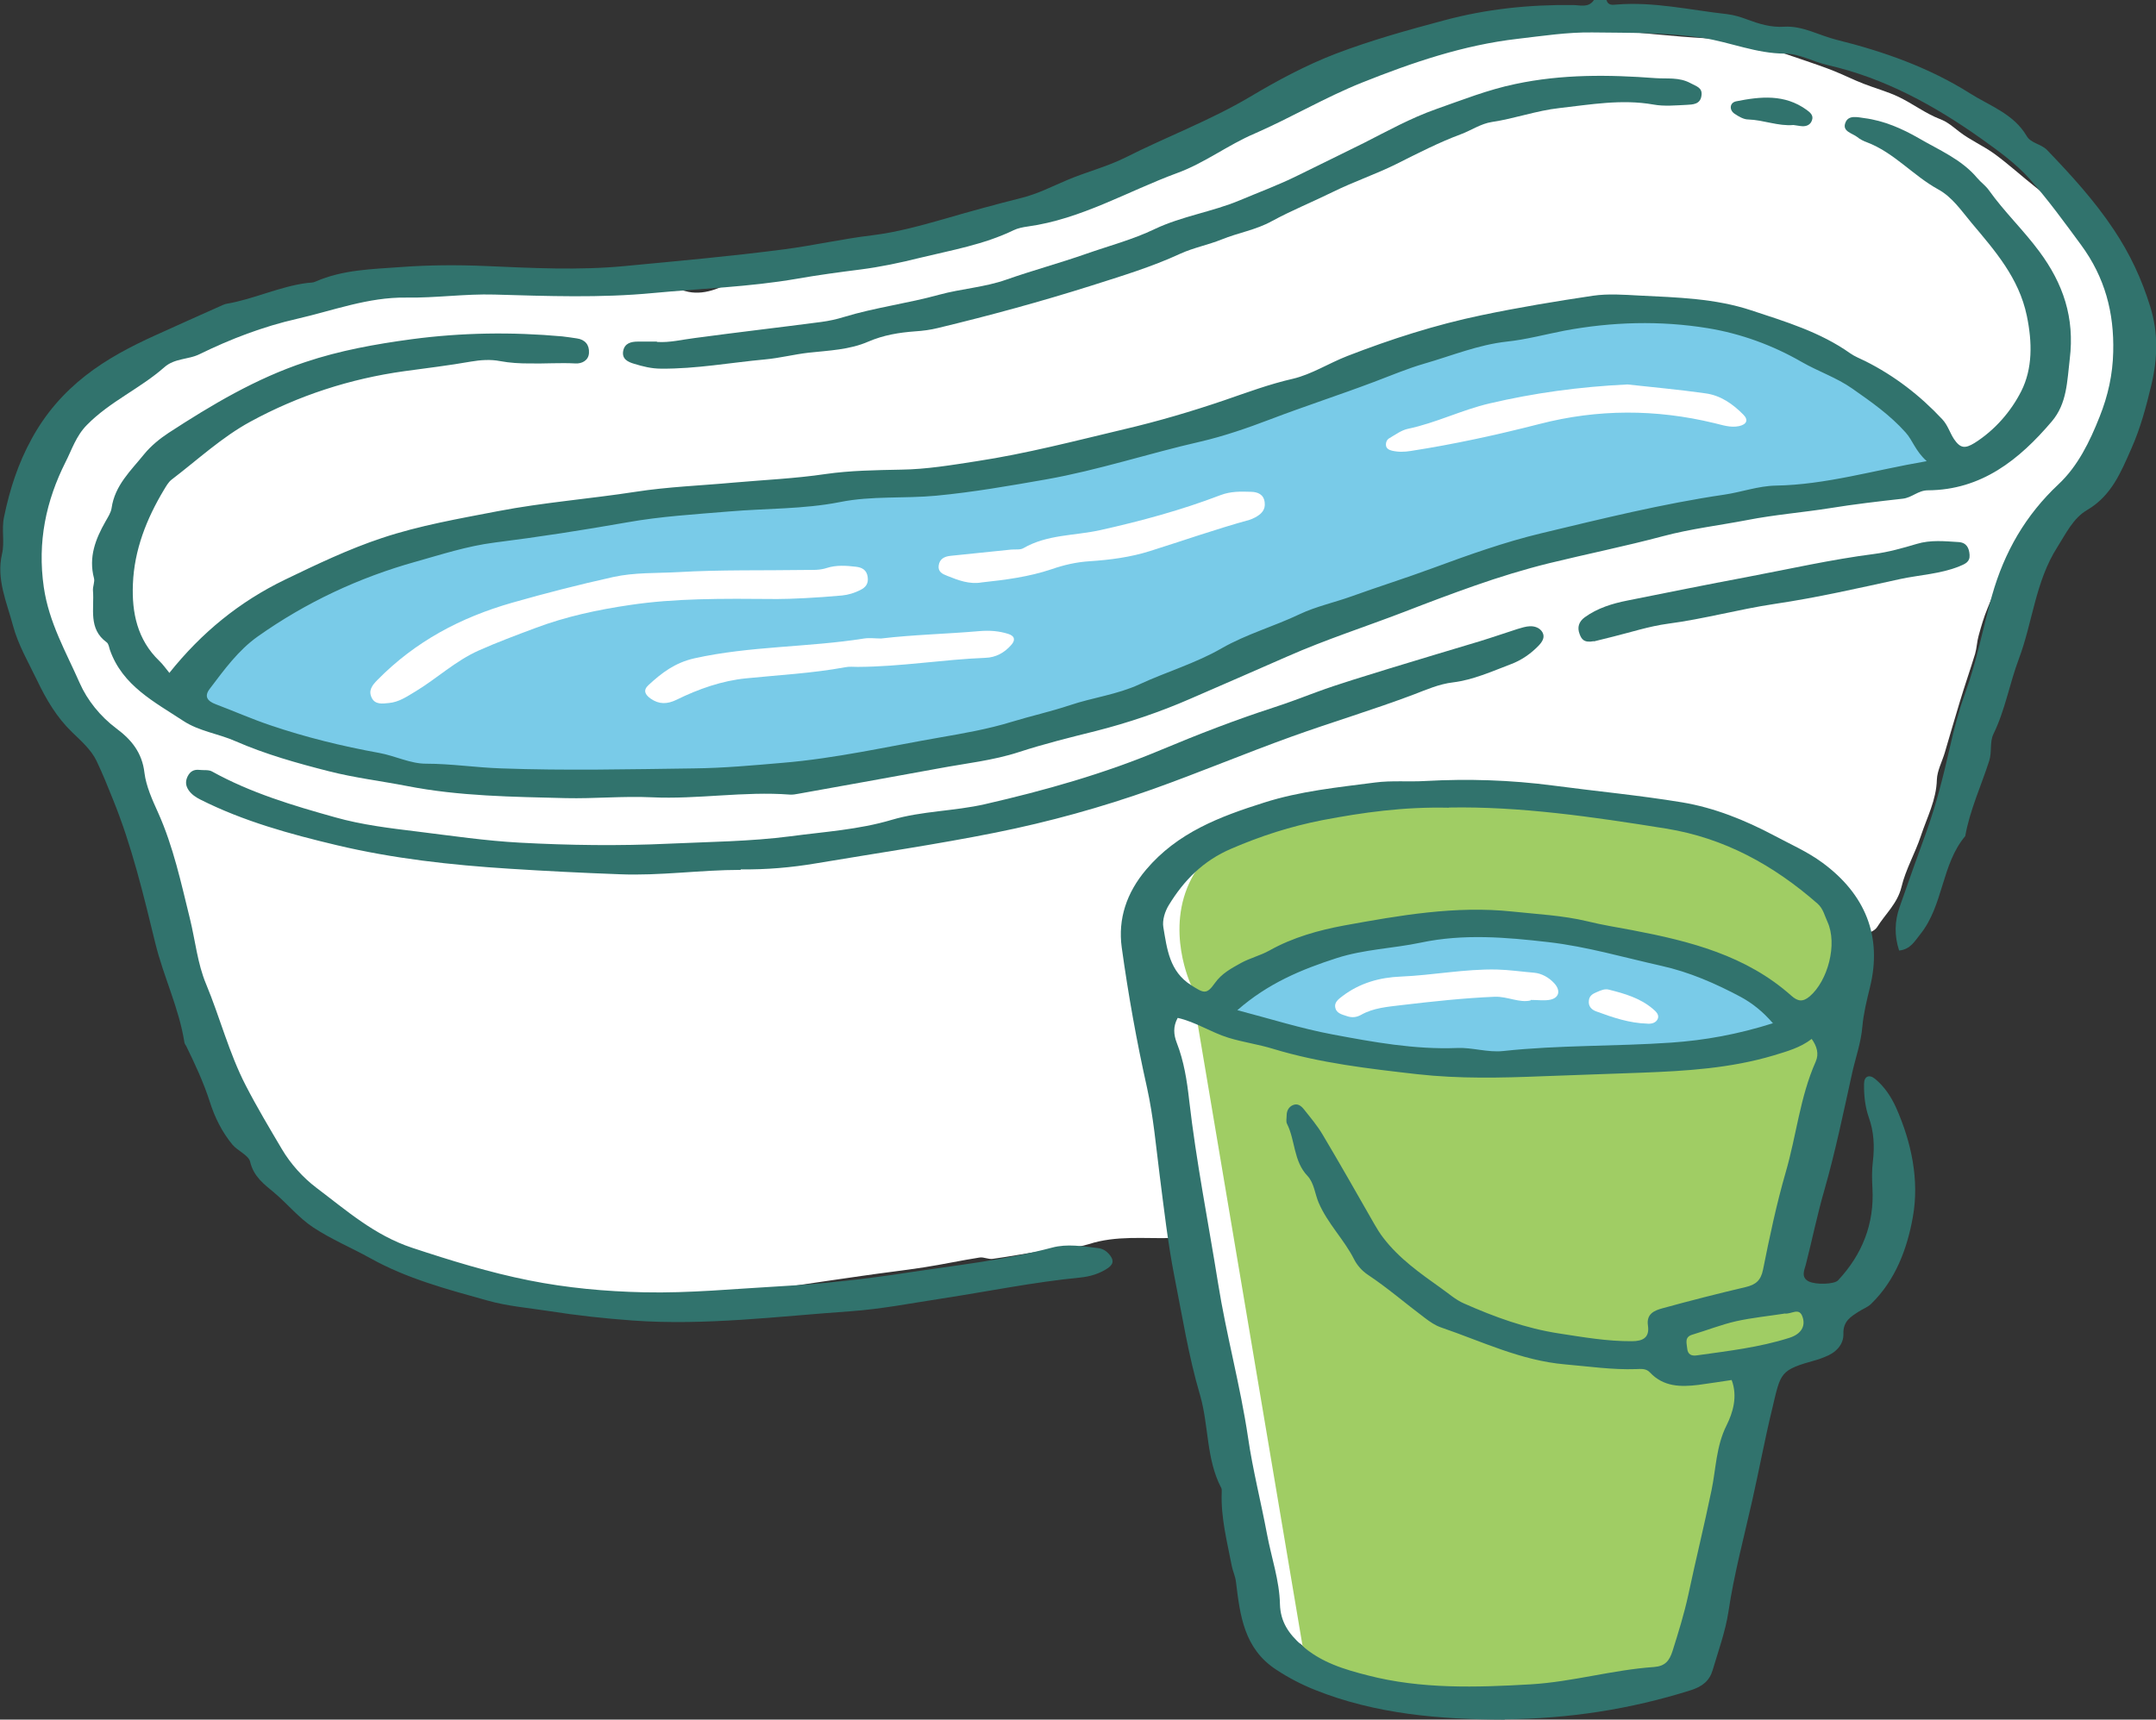 <svg width="183" height="146" viewBox="0 0 183 146" fill="none" xmlns="http://www.w3.org/2000/svg">
<rect x="0" y="0" width="183" height="146" fill="#333333" stroke="none"/>
<g clip-path="url(#clip0_125_19747)">
<path d="M181.476 27.462V29.246C181.405 29.631 181.32 30.016 181.263 30.401C181.063 31.799 180.992 33.226 180.636 34.567C180.323 35.737 179.71 36.835 179.126 37.905C178.77 38.59 178.286 39.203 177.788 39.788C177.432 40.202 176.933 40.502 176.534 40.887C175.779 41.614 175.067 42.399 174.298 43.112C173.871 43.512 173.259 43.726 172.931 44.182C171.991 45.438 171.094 46.722 170.31 48.077C169.67 49.204 169.2 50.445 168.701 51.644C168.388 52.4 168.16 53.184 167.946 53.969C167.804 54.468 167.79 55.01 167.647 55.51C167.234 56.865 166.764 58.206 166.351 59.575C165.91 61.016 165.497 62.472 165.069 63.913C164.841 64.669 164.428 65.439 164.4 66.195C164.357 67.921 163.56 69.405 163.047 70.96C162.563 72.429 161.751 73.813 161.395 75.311C161.053 76.709 160.042 77.579 159.344 78.692C159.187 78.949 158.788 79.192 158.489 79.192C157.891 79.192 157.706 79.548 157.606 79.99C157.393 80.96 157.236 81.945 157.008 82.901C156.837 83.628 156.51 84.327 156.353 85.069C156.054 86.439 155.883 87.837 155.541 89.192C155.1 90.975 154.516 92.716 154.031 94.499C153.832 95.227 153.946 96.14 153.547 96.682C152.707 97.809 152.935 99.136 152.607 100.348C152.308 101.461 152.208 102.631 151.909 103.758C151.539 105.142 150.984 106.468 150.67 107.852C150.457 108.751 150.471 109.721 151.696 110.049C151.952 110.121 152.208 110.349 152.394 110.563C152.878 111.105 152.892 111.989 152.394 112.375C151.582 113.002 150.77 113.644 149.887 114.129C149.403 114.4 149.232 114.771 149.118 115.199C148.961 115.77 149.004 116.398 148.804 116.954C148.406 118.124 147.836 119.251 147.466 120.421C146.981 122.004 146.611 123.631 146.17 125.228C146.056 125.642 145.757 125.999 145.657 126.413C145.401 127.425 145.215 128.438 144.973 129.466C144.66 130.821 144.332 132.176 144.019 133.531C143.763 134.658 143.606 135.828 143.264 136.927C142.937 138.011 142.424 139.038 141.968 140.122C142.153 140.222 142.239 140.294 142.338 140.336C143.051 140.593 143.335 141.164 143.278 141.849C143.221 142.491 142.68 142.633 142.096 142.619C141.997 142.619 141.911 142.747 141.797 142.776C141.242 142.933 140.672 143.118 140.102 143.232C139.162 143.404 138.194 143.532 137.254 143.675H129.235C128.879 143.489 128.523 143.161 128.153 143.161C125.945 143.104 123.724 143.232 121.53 143.104C119.864 143.004 118.226 142.605 116.574 142.334C115.734 142.191 114.836 142.177 114.082 141.849C112.828 141.306 111.504 140.821 110.55 139.723C110.307 139.438 109.809 139.395 109.453 139.195C108.855 138.867 108.071 138.653 107.73 138.154C107.003 137.069 106.718 135.743 106.448 134.459C106.305 133.774 106.362 133.046 106.22 132.362C105.778 130.25 105.251 128.167 104.838 126.056C104.397 123.802 103.97 121.534 103.727 119.237C103.557 117.653 102.916 116.184 102.787 114.557C102.688 113.188 102.118 111.833 101.705 110.492C101.235 108.936 100.651 107.396 100.224 105.826C100.081 105.313 99.868 105.113 99.412 105.113C97.076 105.17 94.74 104.885 92.433 105.627C91.208 106.012 89.841 106.012 88.559 106.197C87.121 106.411 85.697 106.682 84.258 106.882C83.902 106.939 83.503 106.711 83.147 106.768C81.581 107.011 80.028 107.353 78.462 107.595C76.71 107.867 74.944 108.066 73.192 108.323C71.141 108.608 69.104 108.922 67.053 109.222C66.498 109.307 65.957 109.436 65.401 109.479C63.778 109.636 62.14 109.764 60.516 109.878C59.975 109.921 59.419 109.878 58.864 109.907C58.209 109.907 57.554 109.949 56.884 109.949C55.574 109.949 54.264 109.907 52.953 109.921C51.786 109.935 50.603 110.078 49.436 110.049C48.139 110.021 46.829 109.878 45.533 109.735C45.02 109.678 44.522 109.507 44.023 109.393C43.269 109.222 42.514 109.036 41.759 108.865C41.332 108.765 40.89 108.737 40.491 108.594C39.979 108.423 39.509 108.123 38.996 107.981C37.856 107.653 36.646 107.51 35.549 107.053C34.752 106.711 33.897 106.312 33.128 105.969C32.117 105.527 31.148 105.042 30.208 104.443C29.126 103.758 28.029 103.116 26.933 102.445C25.466 101.547 24.227 100.391 23.287 98.936C22.731 98.08 22.204 97.21 21.634 96.368C20.922 95.341 19.883 94.542 19.584 93.258C19.498 92.916 19.498 92.53 19.299 92.274C18.231 90.833 17.718 89.149 17.105 87.509C16.906 86.995 16.778 86.453 16.564 85.939C16.165 84.984 15.653 84.056 15.339 83.072C14.955 81.859 14.741 80.59 14.428 79.349C13.972 77.622 13.374 75.925 13.032 74.184C12.804 73.014 11.935 71.944 12.348 70.66C12.363 70.589 12.291 70.489 12.249 70.418C11.907 69.733 11.522 69.062 11.238 68.349C10.483 66.452 9.799 64.54 9.059 62.643C8.973 62.429 8.717 62.158 8.517 62.115C7.478 61.944 7.492 60.817 6.808 60.289C6.21 59.818 5.968 58.891 5.384 58.349C3.946 57.022 3.333 55.224 2.521 53.555C2.094 52.685 1.838 51.729 1.596 50.773C1.353 49.846 1.197 48.89 1.083 47.949C0.997 47.164 1.069 46.351 0.997 45.566C0.955 45.124 0.798 44.696 0.698 44.254V43.54C0.784 43.326 0.869 43.098 0.955 42.884C1.353 41.957 1.738 41.015 2.165 40.088C2.393 39.56 2.564 38.961 2.949 38.576C3.746 37.777 4.686 37.106 5.042 35.951C5.099 35.78 5.327 35.651 5.484 35.523C6.395 34.767 7.335 34.039 8.218 33.24C9.158 32.398 9.942 31.357 11.152 30.858C11.622 30.672 12.163 30.587 12.534 30.287C13.944 29.16 15.667 28.703 17.262 28.019C18.501 27.491 19.826 27.106 21.15 26.792C23.643 26.193 26.149 25.722 28.642 25.151C30.194 24.795 31.718 24.466 33.356 24.538C34.894 24.609 36.447 24.253 37.999 24.096C40.078 23.867 42.158 23.653 44.237 23.425C44.351 23.425 44.465 23.368 44.579 23.382C46.245 23.496 47.912 23.71 49.564 23.682C50.475 23.653 51.358 24.138 52.341 23.639C52.825 23.396 53.68 23.825 54.349 23.996C55.588 24.324 56.884 24.338 58.152 24.709C59.647 25.151 61.214 24.481 62.567 23.639C62.752 23.525 62.98 23.411 63.194 23.382C64.319 23.24 65.444 23.183 66.569 23.011C68.264 22.755 69.973 22.498 71.639 22.127C74.36 21.528 77.052 20.829 79.757 20.187C80.128 20.101 80.541 20.187 80.897 20.101C82.549 19.673 84.201 19.259 85.825 18.746C87.861 18.09 89.87 17.376 91.864 16.634C92.561 16.363 93.16 15.778 93.872 15.564C95.125 15.194 96.293 14.637 97.461 14.066C98.771 13.425 100.067 12.74 101.377 12.098C101.933 11.827 102.517 11.613 103.072 11.342C104.212 10.785 105.323 10.186 106.476 9.672C108.513 8.745 110.55 7.846 112.6 6.948C112.885 6.819 113.199 6.719 113.498 6.634C114.68 6.249 115.976 6.149 117.044 5.407C117.357 5.193 117.785 5.15 118.169 5.036C119.052 4.779 119.935 4.537 120.804 4.251C121.231 4.123 121.63 3.809 122.043 3.809C123.695 3.781 125.262 3.11 126.957 3.196C128.096 3.253 129.264 3.01 130.403 2.868C130.631 2.839 130.816 2.639 131.03 2.511H137.809C137.809 2.511 137.923 2.668 137.98 2.668C139.575 2.825 141.171 2.982 142.766 3.11C144.062 3.224 145.358 3.253 146.654 3.41C147.679 3.538 148.705 3.738 149.702 4.009C150.927 4.337 152.109 4.779 153.319 5.179C154.117 5.45 154.9 5.721 155.684 6.035C156.538 6.377 157.35 6.791 158.204 7.119C159.187 7.504 160.213 7.775 161.167 8.232C162.349 8.802 163.431 9.63 164.642 10.101C165.326 10.357 165.767 10.771 166.308 11.185C167.248 11.912 168.359 12.383 169.313 13.082C170.496 13.952 171.592 14.951 172.746 15.864C174.27 17.091 175.822 18.289 177.346 19.502C178.129 20.13 178.998 20.672 179.369 21.699C179.568 22.241 179.71 22.883 180.109 23.24C181.078 24.11 181.092 25.223 181.206 26.35C181.249 26.735 181.391 27.106 181.476 27.477V27.462Z" fill="white"/>
<path d="M101.107 83.657C101.107 83.657 92.034 64.726 128.694 67.607C165.368 70.489 156.353 85.098 156.353 85.098L150.585 108.894L154.929 110.677V114.244L150.585 115.67L144.247 141.349C144.247 141.349 136.015 145.101 125.732 144.916C115.449 144.73 110.564 139.766 110.564 139.766L101.107 83.671V83.657Z" fill="#A0CD64"/>
<path fill-rule="evenodd" clip-rule="evenodd" d="M154.929 87.124C154.929 87.124 143.236 90.376 128.438 90.376C113.64 90.376 102.46 85.939 102.46 85.939C102.46 85.939 113.541 79.049 128.338 79.049C143.136 79.049 154.929 87.138 154.929 87.138V87.124Z" fill="#79CBE8"/>
<path d="M15.795 59.69C15.795 59.69 23.301 49.489 38.611 45.623C53.936 41.757 76.282 42.413 86.052 40.031C95.823 37.648 120.035 29.802 120.035 29.802C120.035 29.802 137.453 24.338 150.585 28.375C163.716 32.413 165.61 38.847 165.61 38.847C165.61 38.847 140.999 44.168 132.924 45.623C124.834 47.078 104.183 56.622 104.183 56.622C104.183 56.622 76.596 65.753 63.307 66.209C44.123 71.559 15.795 59.69 15.795 59.69Z" fill="#79CBE8"/>
<path fill-rule="evenodd" clip-rule="evenodd" d="M136.357 0C136.485 0.485 136.884 0.414 137.225 0.385C140.387 0.129 143.478 0.856 146.583 1.199C147.181 1.27 147.736 1.441 148.306 1.655C149.303 2.026 150.314 2.34 151.425 2.269C153.006 2.169 154.402 3.01 155.897 3.381C159.871 4.366 163.745 5.735 167.22 7.932C168.886 8.988 170.909 9.658 172.019 11.541C172.375 12.169 173.244 12.212 173.757 12.74C175.794 14.866 177.759 17.006 179.411 19.488C180.793 21.556 181.79 23.696 182.516 26.05C183.2 28.262 183.143 30.43 182.602 32.698C182.16 34.553 181.676 36.365 180.907 38.091C180.024 40.088 179.226 42.085 177.161 43.298C175.979 43.983 175.366 45.281 174.626 46.451C172.76 49.375 172.532 52.828 171.35 55.966C170.567 58.049 170.196 60.289 169.199 62.329C168.872 63 169.086 63.841 168.843 64.597C168.16 66.723 167.206 68.763 166.807 70.989C164.784 73.4 164.969 76.838 163.004 79.306C162.52 79.905 162.164 80.604 161.195 80.704C160.782 79.434 160.811 78.222 161.238 77.009C161.979 74.869 162.748 72.729 163.517 70.603C164.343 68.292 164.941 65.938 165.482 63.542C165.838 61.958 166.266 60.332 166.821 58.791C167.804 56.095 168.316 53.284 169.086 50.545C170.125 46.879 171.92 43.74 174.74 41.101C176.363 39.575 177.375 37.506 178.215 35.38C178.927 33.597 179.326 31.799 179.368 29.888C179.454 26.549 178.671 23.554 176.634 20.786C175.238 18.889 173.842 16.963 172.29 15.208C171.122 13.895 169.641 12.825 168.202 11.798C164.2 8.959 159.956 6.62 155.114 5.521C153.889 5.236 152.707 4.551 151.51 4.551C149.089 4.551 146.896 3.595 144.574 3.224C141.441 2.739 138.294 2.796 135.146 2.754C133.038 2.725 130.916 3.053 128.822 3.296C124.222 3.824 119.878 5.307 115.591 7.019C112.458 8.275 109.567 10.001 106.49 11.342C104.212 12.312 102.232 13.853 99.91 14.694C95.695 16.249 91.778 18.603 87.235 19.231C86.822 19.288 86.394 19.374 86.038 19.545C83.503 20.772 80.754 21.242 78.048 21.899C76.396 22.312 74.701 22.669 73.021 22.883C71.226 23.111 69.418 23.354 67.637 23.668C63.592 24.367 59.491 24.495 55.431 24.88C50.959 25.308 46.459 25.137 41.958 25.009C39.466 24.938 36.959 25.308 34.467 25.266C31.248 25.223 28.286 26.364 25.238 27.063C22.346 27.719 19.584 28.775 16.934 30.073C15.98 30.544 14.841 30.401 13.958 31.172C11.907 32.984 9.343 34.082 7.392 36.065C6.452 37.007 6.096 38.191 5.569 39.218C3.903 42.528 3.162 46.009 3.718 49.861C4.159 52.885 5.612 55.367 6.765 57.992C7.406 59.447 8.503 60.817 9.87 61.844C11.138 62.786 12.064 63.884 12.263 65.625C12.405 66.752 12.918 67.893 13.417 68.991C14.713 71.873 15.368 74.955 16.123 78.008C16.578 79.862 16.764 81.817 17.49 83.543C18.672 86.382 19.427 89.378 20.851 92.145C21.805 94 22.873 95.783 23.927 97.567C24.668 98.822 25.722 99.992 26.876 100.862C29.411 102.774 31.789 104.885 34.98 105.941C38.255 107.025 41.545 108.038 44.906 108.708C48.111 109.35 51.387 109.65 54.662 109.721C58.522 109.807 62.382 109.422 66.227 109.208C69.859 109.008 73.462 108.594 77.023 108.052C81.125 107.424 85.269 106.996 89.3 105.927C90.567 105.584 91.906 105.812 93.202 105.969C93.573 106.012 93.872 106.183 94.128 106.469C94.498 106.897 94.598 107.268 94.057 107.653C93.345 108.138 92.547 108.38 91.707 108.466C87.747 108.851 83.859 109.65 79.943 110.249C77.35 110.649 74.773 111.148 72.166 111.333C66.028 111.761 59.889 112.56 53.722 112.118C51.358 111.947 48.98 111.69 46.63 111.319C44.878 111.048 43.098 110.905 41.374 110.42C37.956 109.465 34.538 108.566 31.405 106.811C29.809 105.927 28.129 105.227 26.591 104.215C25.337 103.387 24.397 102.203 23.258 101.247C22.418 100.548 21.535 99.906 21.236 98.651C21.108 98.08 20.182 97.724 19.726 97.181C18.843 96.111 18.23 94.87 17.817 93.572C17.291 91.931 16.564 90.362 15.809 88.821C15.752 88.722 15.667 88.607 15.653 88.507C15.197 85.597 13.887 82.944 13.189 80.105C12.178 75.968 11.195 71.83 9.585 67.864C9.144 66.766 8.702 65.667 8.19 64.597C7.748 63.67 6.894 62.914 6.125 62.172C4.814 60.903 3.931 59.404 3.148 57.764C2.407 56.223 1.538 54.754 1.097 53.099C0.57 51.116 -0.327 49.176 0.171 47.036C0.413 46.009 0.114 44.981 0.342 43.897C0.826 41.543 1.538 39.346 2.692 37.249C3.846 35.138 5.355 33.383 7.25 31.899C9.087 30.459 11.124 29.403 13.231 28.447C15.111 27.591 17.006 26.749 18.886 25.908C19 25.865 19.113 25.808 19.227 25.793C21.563 25.394 23.728 24.324 26.078 24.024C26.32 23.996 26.576 24.01 26.776 23.91C29.112 22.883 31.604 22.855 34.082 22.669C36.447 22.498 38.797 22.484 41.175 22.584C45.134 22.755 49.136 22.969 53.081 22.584C57.568 22.156 62.069 21.756 66.541 21.171C69.061 20.843 71.54 20.272 74.061 19.973C76.055 19.73 78.105 19.174 80.099 18.603C82.307 17.961 84.529 17.348 86.751 16.791C88.103 16.449 89.314 15.821 90.567 15.293C92.205 14.595 93.943 14.166 95.538 13.368C99.042 11.599 102.716 10.229 106.106 8.218C108.427 6.834 110.849 5.535 113.369 4.565C116.36 3.424 119.479 2.554 122.584 1.726C126.188 0.756 129.819 0.385 133.522 0.428C134.106 0.428 134.847 0.699 135.303 -0.014H136.371L136.357 0Z" fill="#31736D"/>
<path fill-rule="evenodd" clip-rule="evenodd" d="M127.712 146C122.214 145.986 116.774 145.543 111.604 143.475C110.464 143.018 109.368 142.448 108.328 141.763C105.593 139.98 105.252 137.155 104.91 134.316C104.853 133.817 104.639 133.403 104.554 132.961C104.155 130.892 103.614 128.838 103.699 126.712C103.699 126.598 103.713 126.455 103.671 126.355C102.36 123.873 102.617 121.02 101.848 118.409C100.879 115.128 100.352 111.733 99.683 108.38C99.127 105.555 98.8 102.645 98.43 99.763C98.116 97.295 97.903 94.827 97.361 92.359C96.478 88.422 95.766 84.442 95.211 80.433C94.883 78.022 95.624 75.796 97.276 73.842C99.939 70.689 103.528 69.334 107.274 68.15C110.35 67.165 113.541 66.851 116.717 66.438C118.127 66.252 119.565 66.395 120.989 66.309C124.607 66.109 128.239 66.224 131.814 66.694C135.46 67.179 139.134 67.522 142.766 68.121C145.515 68.578 148.121 69.633 150.571 70.931C151.952 71.673 153.405 72.301 154.701 73.257C158.304 75.91 159.8 79.491 158.717 83.842C158.447 84.941 158.176 86.039 158.076 87.166C157.962 88.55 157.478 89.863 157.193 91.175C156.467 94.471 155.783 97.78 154.858 101.019C154.245 103.13 153.818 105.256 153.277 107.367C153.177 107.781 152.821 108.437 153.519 108.794C154.117 109.093 155.684 109.051 156.011 108.708C158.062 106.511 159.102 103.915 158.931 100.876C158.888 100.106 158.874 99.335 158.974 98.565C159.116 97.31 159.059 96.083 158.618 94.856C158.304 93.957 158.205 92.987 158.219 92.031C158.219 91.375 158.66 91.189 159.159 91.603C159.956 92.259 160.526 93.13 160.939 94.043C162.249 96.996 162.919 100.191 162.363 103.316C161.893 105.983 160.896 108.694 158.817 110.705C158.532 110.991 158.105 111.133 157.763 111.362C157.079 111.804 156.439 112.175 156.467 113.245C156.496 114.172 155.812 114.871 154.872 115.214C154.644 115.299 154.43 115.399 154.203 115.456C151.041 116.341 151.169 116.469 150.414 119.65C149.787 122.233 149.303 124.858 148.719 127.44C148.021 130.55 147.181 133.66 146.711 136.827C146.455 138.51 145.856 140.151 145.372 141.791C145.102 142.705 144.503 143.19 143.521 143.503C138.379 145.13 133.124 145.929 127.74 145.971L127.712 146ZM99.939 86.467C99.569 87.166 99.612 87.837 99.882 88.536C100.495 90.105 100.751 91.76 100.936 93.415C101.534 98.622 102.56 103.772 103.386 108.936C104.084 113.33 105.28 117.639 105.935 122.061C106.334 124.8 107.032 127.525 107.545 130.264C107.915 132.247 108.598 134.173 108.641 136.199C108.684 137.697 109.382 138.71 110.478 139.68C112.102 141.15 114.139 141.749 116.104 142.248C120.633 143.418 125.305 143.275 129.962 143.004C133.48 142.79 136.884 141.777 140.387 141.535C141.342 141.463 141.698 141.007 141.968 140.165C142.467 138.582 142.951 137.027 143.307 135.386C143.934 132.433 144.66 129.494 145.273 126.527C145.657 124.686 145.657 122.789 146.554 121.006C147.081 119.95 147.509 118.566 146.982 117.168C146.027 117.311 145.102 117.453 144.162 117.582C142.652 117.767 141.199 117.753 140.046 116.526C139.718 116.169 139.277 116.227 138.878 116.241C136.855 116.312 134.847 116.013 132.839 115.841C129.079 115.513 125.775 113.887 122.314 112.703C121.815 112.532 121.36 112.218 120.932 111.89C119.309 110.677 117.785 109.35 116.09 108.223C115.606 107.895 115.193 107.439 114.922 106.896C114.068 105.213 112.672 103.872 111.917 102.089C111.604 101.347 111.547 100.448 110.977 99.835C109.781 98.579 109.952 96.825 109.239 95.412C109.14 95.212 109.211 94.941 109.211 94.699C109.211 94.314 109.382 93.986 109.738 93.829C110.137 93.657 110.436 93.886 110.664 94.171C111.219 94.87 111.803 95.555 112.259 96.325C113.754 98.836 115.193 101.375 116.645 103.915C116.888 104.329 117.115 104.714 117.415 105.099C118.768 106.868 120.548 108.109 122.328 109.379C122.955 109.821 123.539 110.349 124.251 110.663C126.857 111.818 129.521 112.788 132.34 113.216C134.377 113.53 136.428 113.887 138.507 113.873C139.447 113.873 140.031 113.573 139.875 112.532C139.732 111.547 140.43 111.262 141.114 111.076C143.45 110.434 145.8 109.835 148.164 109.279C149.004 109.079 149.46 108.737 149.645 107.795C150.2 105.028 150.784 102.246 151.568 99.535C152.479 96.411 152.778 93.144 154.117 90.134C154.402 89.477 154.231 88.85 153.775 88.208C152.821 88.95 151.682 89.263 150.556 89.606C146.882 90.704 143.108 90.933 139.333 91.075C136.556 91.189 133.765 91.261 130.973 91.375C127.427 91.517 123.881 91.603 120.306 91.204C116.175 90.733 112.045 90.262 108.057 89.049C106.804 88.664 105.522 88.493 104.269 88.108C102.788 87.651 101.492 86.767 99.968 86.424L99.939 86.467ZM122.969 68.578C119.124 68.492 115.691 68.977 112.245 69.633C109.553 70.161 107.018 70.974 104.511 72.058C102.132 73.071 100.495 74.74 99.213 76.838C98.885 77.365 98.643 78.122 98.743 78.721C99.056 80.561 99.255 82.487 101.121 83.657C102.161 84.313 102.403 84.484 103.115 83.471C103.713 82.63 104.525 82.216 105.337 81.759C106.092 81.346 106.975 81.132 107.744 80.704C109.724 79.591 111.931 78.978 114.082 78.578C118.796 77.722 123.524 76.88 128.381 77.394C130.503 77.622 132.654 77.722 134.733 78.221C136.001 78.535 137.283 78.735 138.564 78.978C143.435 79.905 148.221 81.118 152.066 84.556C152.579 84.998 152.992 85.112 153.604 84.598C155.143 83.286 155.983 80.162 155.114 78.264C154.872 77.751 154.758 77.151 154.274 76.724C150.542 73.457 146.369 71.145 141.399 70.347C135.189 69.348 128.965 68.449 122.983 68.563L122.969 68.578ZM150.499 86.895C149.602 85.854 148.719 85.169 147.751 84.641C145.614 83.5 143.393 82.53 141.014 82.002C137.824 81.289 134.662 80.361 131.429 79.99C127.854 79.577 124.222 79.263 120.591 80.033C118.226 80.532 115.805 80.59 113.455 81.346C110.45 82.316 107.63 83.486 105.024 85.768C107.815 86.496 110.422 87.323 113.085 87.823C116.574 88.479 120.078 89.121 123.681 88.978C124.977 88.921 126.273 89.378 127.598 89.235C132.34 88.721 137.112 88.85 141.854 88.522C144.717 88.322 147.494 87.823 150.514 86.867L150.499 86.895ZM151.439 111.533C150.158 111.733 148.733 111.875 147.366 112.175C146.113 112.46 144.888 112.945 143.649 113.316C142.965 113.516 143.165 114.03 143.207 114.472C143.25 114.985 143.549 115.157 144.062 115.071C146.697 114.7 149.332 114.4 151.881 113.587C152.864 113.273 153.248 112.631 153.02 111.875C152.736 110.905 152.052 111.633 151.439 111.519V111.533Z" fill="#31736D"/>
<path fill-rule="evenodd" clip-rule="evenodd" d="M14.371 57.136C17.12 53.698 20.325 51.087 24.184 49.218C26.876 47.92 29.582 46.622 32.416 45.68C35.621 44.61 38.954 44.04 42.272 43.398C46.132 42.656 50.063 42.356 53.937 41.757C56.685 41.329 59.505 41.229 62.297 40.972C64.889 40.744 67.495 40.63 70.088 40.245C72.195 39.945 74.346 39.917 76.496 39.874C78.647 39.845 80.755 39.489 82.877 39.161C87.107 38.519 91.252 37.434 95.396 36.45C98.259 35.78 101.122 34.938 103.927 33.982C105.836 33.326 107.744 32.612 109.752 32.156C111.319 31.785 112.786 30.843 114.353 30.23C118.07 28.789 121.844 27.576 125.747 26.763C128.88 26.107 132.056 25.579 135.218 25.108C136.5 24.923 137.838 25.023 139.149 25.094C142.353 25.251 145.6 25.337 148.648 26.35C151.54 27.305 154.502 28.19 157.051 30.002C157.436 30.273 157.892 30.444 158.319 30.658C160.797 31.899 162.962 33.568 164.856 35.594C165.326 36.093 165.497 36.735 165.853 37.278C166.394 38.076 166.793 38.105 167.605 37.606C169.342 36.507 170.695 34.924 171.564 33.212C172.533 31.286 172.504 29.06 172.034 26.806C171.365 23.596 169.328 21.285 167.349 18.931C166.494 17.918 165.725 16.734 164.486 16.064C162.364 14.894 160.754 12.939 158.433 12.069C158.162 11.969 157.877 11.827 157.649 11.641C157.222 11.299 156.339 11.17 156.638 10.414C156.895 9.73 157.692 9.958 158.248 10.029C159.914 10.243 161.466 10.928 162.876 11.741C164.585 12.74 166.494 13.524 167.833 15.122C168.132 15.479 168.531 15.75 168.815 16.149C170.112 17.975 171.749 19.53 173.088 21.342C175.125 24.081 176.108 26.977 175.68 30.473C175.452 32.384 175.452 34.253 174.156 35.78C171.393 39.032 168.189 41.6 163.646 41.629C162.805 41.629 162.292 42.256 161.495 42.342C159.444 42.57 157.365 42.813 155.342 43.141C153.006 43.512 150.642 43.697 148.306 44.154C145.928 44.61 143.507 44.896 141.157 45.523C137.952 46.379 134.691 47.036 131.486 47.82C129.35 48.348 127.228 49.004 125.191 49.718C123.197 50.417 121.189 51.173 119.209 51.943C115.905 53.213 112.53 54.297 109.297 55.724C106.548 56.936 103.771 58.135 101.022 59.333C98.444 60.46 95.738 61.373 92.989 62.072C90.81 62.614 88.631 63.156 86.48 63.855C84.301 64.569 81.966 64.811 79.687 65.239C75.713 65.967 71.74 66.68 67.766 67.393C67.538 67.436 67.296 67.479 67.054 67.465C63.137 67.165 59.235 67.878 55.318 67.693C52.868 67.579 50.447 67.821 48.026 67.764C43.526 67.65 38.996 67.607 34.553 66.737C32.345 66.309 30.095 66.038 27.916 65.482C25.224 64.797 22.532 64.041 19.983 62.928C18.53 62.286 16.892 62.086 15.553 61.202C13.104 59.59 10.398 58.22 9.33 55.182C9.258 54.953 9.216 54.654 9.059 54.54C7.464 53.384 8.019 51.672 7.891 50.146C7.863 49.789 8.062 49.404 7.977 49.09C7.507 47.307 8.105 45.766 8.959 44.268C9.159 43.911 9.415 43.526 9.472 43.141C9.743 41.201 11.124 39.945 12.235 38.562C12.805 37.862 13.574 37.235 14.314 36.75C17.975 34.367 21.735 32.127 25.908 30.744C28.842 29.759 31.861 29.217 34.923 28.803C39.196 28.233 43.454 28.176 47.727 28.561C48.14 28.604 48.553 28.675 48.966 28.732C49.678 28.832 50.034 29.303 49.992 29.959C49.963 30.615 49.379 30.886 48.852 30.858C47.542 30.786 46.246 30.886 44.935 30.858C44.109 30.858 43.283 30.815 42.443 30.658C41.631 30.501 40.805 30.558 39.965 30.701C38.099 31.029 36.205 31.257 34.325 31.514C29.71 32.156 25.324 33.583 21.265 35.794C18.843 37.106 16.764 39.047 14.556 40.73C14.286 40.944 14.101 41.286 13.916 41.586C12.434 44.054 11.395 46.693 11.281 49.589C11.181 52.014 11.651 54.311 13.517 56.109C13.816 56.394 14.058 56.737 14.414 57.179L14.371 57.136ZM163.532 39.146C162.563 38.276 162.349 37.377 161.737 36.707C160.412 35.223 158.817 34.11 157.208 32.983C155.883 32.056 154.345 31.543 152.949 30.744C150.457 29.303 147.737 28.318 144.945 27.862C140.915 27.206 136.827 27.32 132.782 28.076C131.159 28.39 129.535 28.832 127.897 29.003C125.462 29.274 123.226 30.201 120.904 30.872C119.423 31.3 117.999 31.913 116.546 32.456C113.669 33.54 110.721 34.496 107.844 35.594C105.893 36.336 103.927 37.021 101.905 37.492C97.518 38.49 93.231 39.917 88.802 40.701C85.711 41.243 82.621 41.786 79.473 42.085C76.753 42.342 73.99 42.085 71.298 42.627C68.193 43.241 65.031 43.155 61.884 43.426C58.978 43.669 56.073 43.84 53.21 44.353C49.479 45.01 45.719 45.595 41.973 46.066C39.637 46.365 37.472 47.078 35.279 47.692C30.48 49.033 25.965 51.144 21.877 54.04C20.225 55.21 19.029 56.865 17.818 58.463C17.305 59.119 17.59 59.519 18.302 59.789C19.855 60.374 21.364 61.045 22.931 61.573C25.95 62.6 29.041 63.356 32.189 63.927C33.527 64.169 34.823 64.84 36.148 64.84C38.284 64.84 40.392 65.168 42.529 65.239C47.998 65.439 53.467 65.311 58.936 65.239C61.428 65.211 63.92 64.982 66.413 64.768C70.913 64.397 75.329 63.385 79.772 62.614C81.823 62.258 83.874 61.901 85.868 61.288C87.506 60.788 89.186 60.417 90.81 59.875C92.761 59.219 94.812 58.976 96.706 58.106C99.014 57.036 101.506 56.309 103.699 55.039C105.822 53.826 108.143 53.184 110.322 52.143C111.675 51.501 113.242 51.158 114.68 50.645C116.973 49.818 119.295 49.09 121.574 48.248C124.636 47.121 127.698 46.023 130.86 45.267C135.987 44.04 141.114 42.77 146.341 42C147.808 41.786 149.232 41.258 150.728 41.229C154.972 41.158 159.017 39.931 163.503 39.161L163.532 39.146Z" fill="#31736D"/>
<path fill-rule="evenodd" clip-rule="evenodd" d="M62.866 73.856C59.434 73.856 56.03 74.37 52.597 74.227C49.464 74.113 46.345 73.956 43.212 73.756C38.27 73.442 33.384 72.9 28.585 71.759C24.625 70.817 20.666 69.733 16.991 67.878C16.621 67.693 16.265 67.451 16.023 67.108C15.767 66.737 15.71 66.366 15.923 65.924C16.137 65.496 16.45 65.311 16.934 65.368C17.291 65.41 17.703 65.339 17.988 65.496C21.278 67.322 24.867 68.392 28.442 69.391C30.707 70.033 33.085 70.318 35.435 70.603C38.327 70.96 41.203 71.388 44.123 71.545C48.339 71.773 52.555 71.83 56.799 71.63C60.231 71.474 63.692 71.445 67.096 71.003C69.973 70.618 72.878 70.446 75.698 69.605C78.262 68.849 80.982 68.877 83.603 68.278C88.702 67.108 93.715 65.696 98.572 63.656C101.676 62.357 104.838 61.13 108.043 60.089C109.282 59.69 110.478 59.233 111.703 58.777C113.754 58.02 115.862 57.407 117.955 56.751C120.505 55.966 123.068 55.21 125.618 54.44C126.686 54.112 127.754 53.741 128.822 53.398C129.164 53.298 129.506 53.184 129.862 53.17C130.289 53.156 130.717 53.313 130.93 53.698C131.158 54.126 130.888 54.511 130.603 54.811C129.933 55.51 129.121 56.066 128.238 56.394C126.629 57.008 125.005 57.735 123.339 57.935C122.128 58.078 121.06 58.563 120.006 58.962C116.574 60.26 113.07 61.302 109.624 62.543C105.664 63.969 101.79 65.596 97.831 67.008C93.487 68.549 89.058 69.776 84.514 70.689C79.458 71.702 74.36 72.444 69.275 73.3C67.181 73.656 65.031 73.842 62.88 73.813L62.866 73.856Z" fill="#31736D"/>
<path fill-rule="evenodd" clip-rule="evenodd" d="M55.774 29.032C56.856 29.103 57.896 28.832 58.95 28.703C62.539 28.218 66.128 27.805 69.717 27.334C70.358 27.248 71.013 27.106 71.611 26.92C74.275 26.107 77.038 25.765 79.715 25.023C81.595 24.509 83.575 24.395 85.426 23.739C87.662 22.954 89.941 22.341 92.177 21.556C94.129 20.871 96.151 20.344 98.017 19.445C100.338 18.346 102.888 17.99 105.237 17.005C106.861 16.32 108.556 15.693 110.108 14.922C112.003 13.981 113.911 13.068 115.791 12.126C117.785 11.113 119.736 10.029 121.873 9.273C124.109 8.488 126.288 7.618 128.623 7.133C132.583 6.291 136.542 6.334 140.516 6.634C141.499 6.705 142.524 6.534 143.492 7.062C143.977 7.333 144.532 7.433 144.418 8.132C144.319 8.859 143.692 8.874 143.179 8.902C142.225 8.945 141.256 9.045 140.331 8.874C137.653 8.403 135.032 8.874 132.383 9.173C130.418 9.387 128.566 10.072 126.63 10.357C125.69 10.5 124.878 11.07 123.995 11.399C122.115 12.098 120.32 13.025 118.526 13.924C116.774 14.794 114.908 15.422 113.17 16.278C111.433 17.134 109.638 17.861 107.958 18.774C106.591 19.53 105.095 19.759 103.699 20.329C102.574 20.786 101.307 21.028 100.181 21.542C97.746 22.669 95.182 23.439 92.633 24.253C88.346 25.608 84.002 26.792 79.615 27.848C78.989 28.005 78.334 28.09 77.678 28.133C76.311 28.233 75.001 28.447 73.705 29.003C72.11 29.702 70.344 29.759 68.635 29.945C67.396 30.087 66.185 30.401 64.946 30.515C61.998 30.786 59.078 31.328 56.101 31.3C55.304 31.3 54.563 31.114 53.823 30.886C53.281 30.729 52.769 30.473 52.897 29.788C53.025 29.146 53.552 29.003 54.136 29.003H55.745L55.774 29.032Z" fill="#31736D"/>
<path fill-rule="evenodd" clip-rule="evenodd" d="M135.275 54.44C134.434 54.597 134.235 54.254 134.078 53.84C133.85 53.256 134.021 52.771 134.506 52.414C135.588 51.629 136.841 51.244 138.137 50.987C141.499 50.317 144.86 49.632 148.221 49.004C151.838 48.319 155.413 47.506 159.059 47.036C160.284 46.879 161.495 46.536 162.691 46.18C163.873 45.823 165.055 45.951 166.238 46.023C166.921 46.066 167.135 46.522 167.177 47.107C167.22 47.72 166.793 47.877 166.323 48.077C164.714 48.733 162.962 48.805 161.295 49.161C157.763 49.932 154.217 50.745 150.642 51.273C147.594 51.729 144.618 52.557 141.57 52.956C139.989 53.17 138.465 53.669 136.912 54.054C136.272 54.212 135.645 54.368 135.303 54.454L135.275 54.44Z" fill="#31736D"/>
<path fill-rule="evenodd" clip-rule="evenodd" d="M152.223 10.614C150.941 10.728 149.687 10.186 148.391 10.143C148.007 10.143 147.594 9.901 147.252 9.672C146.754 9.359 146.796 8.717 147.366 8.602C149.431 8.189 151.482 7.975 153.348 9.33C153.647 9.544 153.946 9.801 153.803 10.2C153.69 10.571 153.362 10.742 152.963 10.714C152.721 10.7 152.493 10.643 152.223 10.614Z" fill="#31736D"/>
<path fill-rule="evenodd" clip-rule="evenodd" d="M129.919 84.941C128.965 85.169 127.968 84.598 126.885 84.627C124.222 84.741 121.587 85.026 118.938 85.34C117.77 85.483 116.574 85.569 115.52 86.168C115.135 86.382 114.736 86.424 114.309 86.267C113.91 86.139 113.44 86.025 113.341 85.569C113.227 85.112 113.611 84.827 113.953 84.57C115.42 83.457 117.115 82.986 118.895 82.915C121.63 82.801 124.307 82.259 127.056 82.316C128.124 82.344 129.164 82.501 130.218 82.587C130.845 82.644 131.471 82.986 131.927 83.486C132.511 84.128 132.326 84.77 131.485 84.898C131.015 84.969 130.531 84.898 129.919 84.898V84.941Z" fill="white"/>
<path fill-rule="evenodd" clip-rule="evenodd" d="M139.804 86.909C138.308 86.867 136.912 86.396 135.517 85.882C135.104 85.74 134.804 85.454 134.861 84.955C134.904 84.527 135.203 84.37 135.545 84.228C135.873 84.085 136.214 83.928 136.571 84.028C137.895 84.356 139.205 84.741 140.274 85.64C140.544 85.868 140.872 86.153 140.701 86.524C140.544 86.853 140.16 86.952 139.789 86.909H139.804Z" fill="white"/>
<path fill-rule="evenodd" clip-rule="evenodd" d="M65.985 50.859C61.1 50.816 57.283 50.802 53.523 51.358C50.774 51.758 48.026 52.343 45.391 53.341C43.795 53.94 42.215 54.525 40.648 55.224C38.654 56.109 37.087 57.607 35.264 58.705C34.552 59.133 33.854 59.618 33 59.69C32.459 59.747 31.846 59.832 31.561 59.262C31.248 58.648 31.561 58.206 32.046 57.721C35.25 54.468 39.081 52.428 43.468 51.173C46.316 50.36 49.165 49.632 52.056 48.99C53.879 48.591 55.731 48.676 57.554 48.576C61.171 48.362 64.803 48.448 68.421 48.391C69.004 48.391 69.588 48.419 70.187 48.22C70.984 47.963 71.839 48.02 72.665 48.12C73.149 48.177 73.562 48.377 73.647 48.976C73.733 49.561 73.477 49.874 73.007 50.103C72.522 50.345 72.024 50.502 71.468 50.559C69.275 50.759 67.096 50.859 65.971 50.859H65.985Z" fill="white"/>
<path fill-rule="evenodd" clip-rule="evenodd" d="M74.787 54.211C77.564 53.883 80.356 53.826 83.133 53.584C83.988 53.512 84.799 53.569 85.597 53.826C86.167 54.012 86.181 54.383 85.825 54.768C85.255 55.424 84.515 55.824 83.646 55.852C80.028 55.995 76.439 56.608 72.808 56.622C72.451 56.622 72.081 56.58 71.739 56.651C68.962 57.164 66.142 57.307 63.336 57.593C61.3 57.792 59.291 58.491 57.411 59.419C56.642 59.789 55.944 59.818 55.232 59.319C54.748 58.976 54.563 58.605 55.047 58.163C56.172 57.122 57.297 56.266 58.935 55.895C63.692 54.839 68.578 54.968 73.349 54.211C73.819 54.14 74.289 54.211 74.773 54.211H74.787Z" fill="white"/>
<path fill-rule="evenodd" clip-rule="evenodd" d="M138.137 32.641C140.16 32.869 142.467 33.069 144.76 33.397C146.042 33.568 147.081 34.296 147.979 35.209C148.42 35.651 148.264 36.036 147.608 36.179C146.868 36.336 146.184 36.079 145.501 35.922C140.558 34.724 135.602 34.724 130.688 35.994C127.071 36.921 123.425 37.72 119.736 38.29C119.209 38.376 118.668 38.39 118.141 38.262C117.913 38.205 117.671 38.091 117.642 37.82C117.614 37.577 117.714 37.32 117.927 37.206C118.44 36.907 118.953 36.521 119.508 36.407C121.887 35.908 124.052 34.809 126.43 34.253C130.204 33.369 134.007 32.841 138.137 32.641Z" fill="white"/>
<path fill-rule="evenodd" clip-rule="evenodd" d="M83.346 49.447C82.292 49.632 81.352 49.275 80.398 48.89C79.985 48.733 79.615 48.548 79.672 48.034C79.743 47.464 80.142 47.25 80.669 47.193C82.378 47.021 84.087 46.836 85.796 46.665C86.152 46.622 86.565 46.707 86.85 46.55C88.887 45.366 91.194 45.495 93.387 45.01C96.848 44.239 100.266 43.312 103.585 42.042C104.482 41.7 105.322 41.729 106.205 41.757C106.747 41.771 107.274 41.971 107.345 42.656C107.43 43.298 107.046 43.654 106.547 43.925C106.39 44.011 106.22 44.083 106.049 44.139C103.2 44.924 100.409 45.908 97.589 46.793C95.965 47.307 94.228 47.535 92.518 47.649C91.365 47.72 90.311 47.963 89.243 48.334C87.334 48.976 85.34 49.233 83.346 49.447Z" fill="white"/>
</g>
<defs>
<clipPath id="clip0_125_19747">
<rect width="183" height="146" fill="white"/>
</clipPath>
</defs>
</svg>
